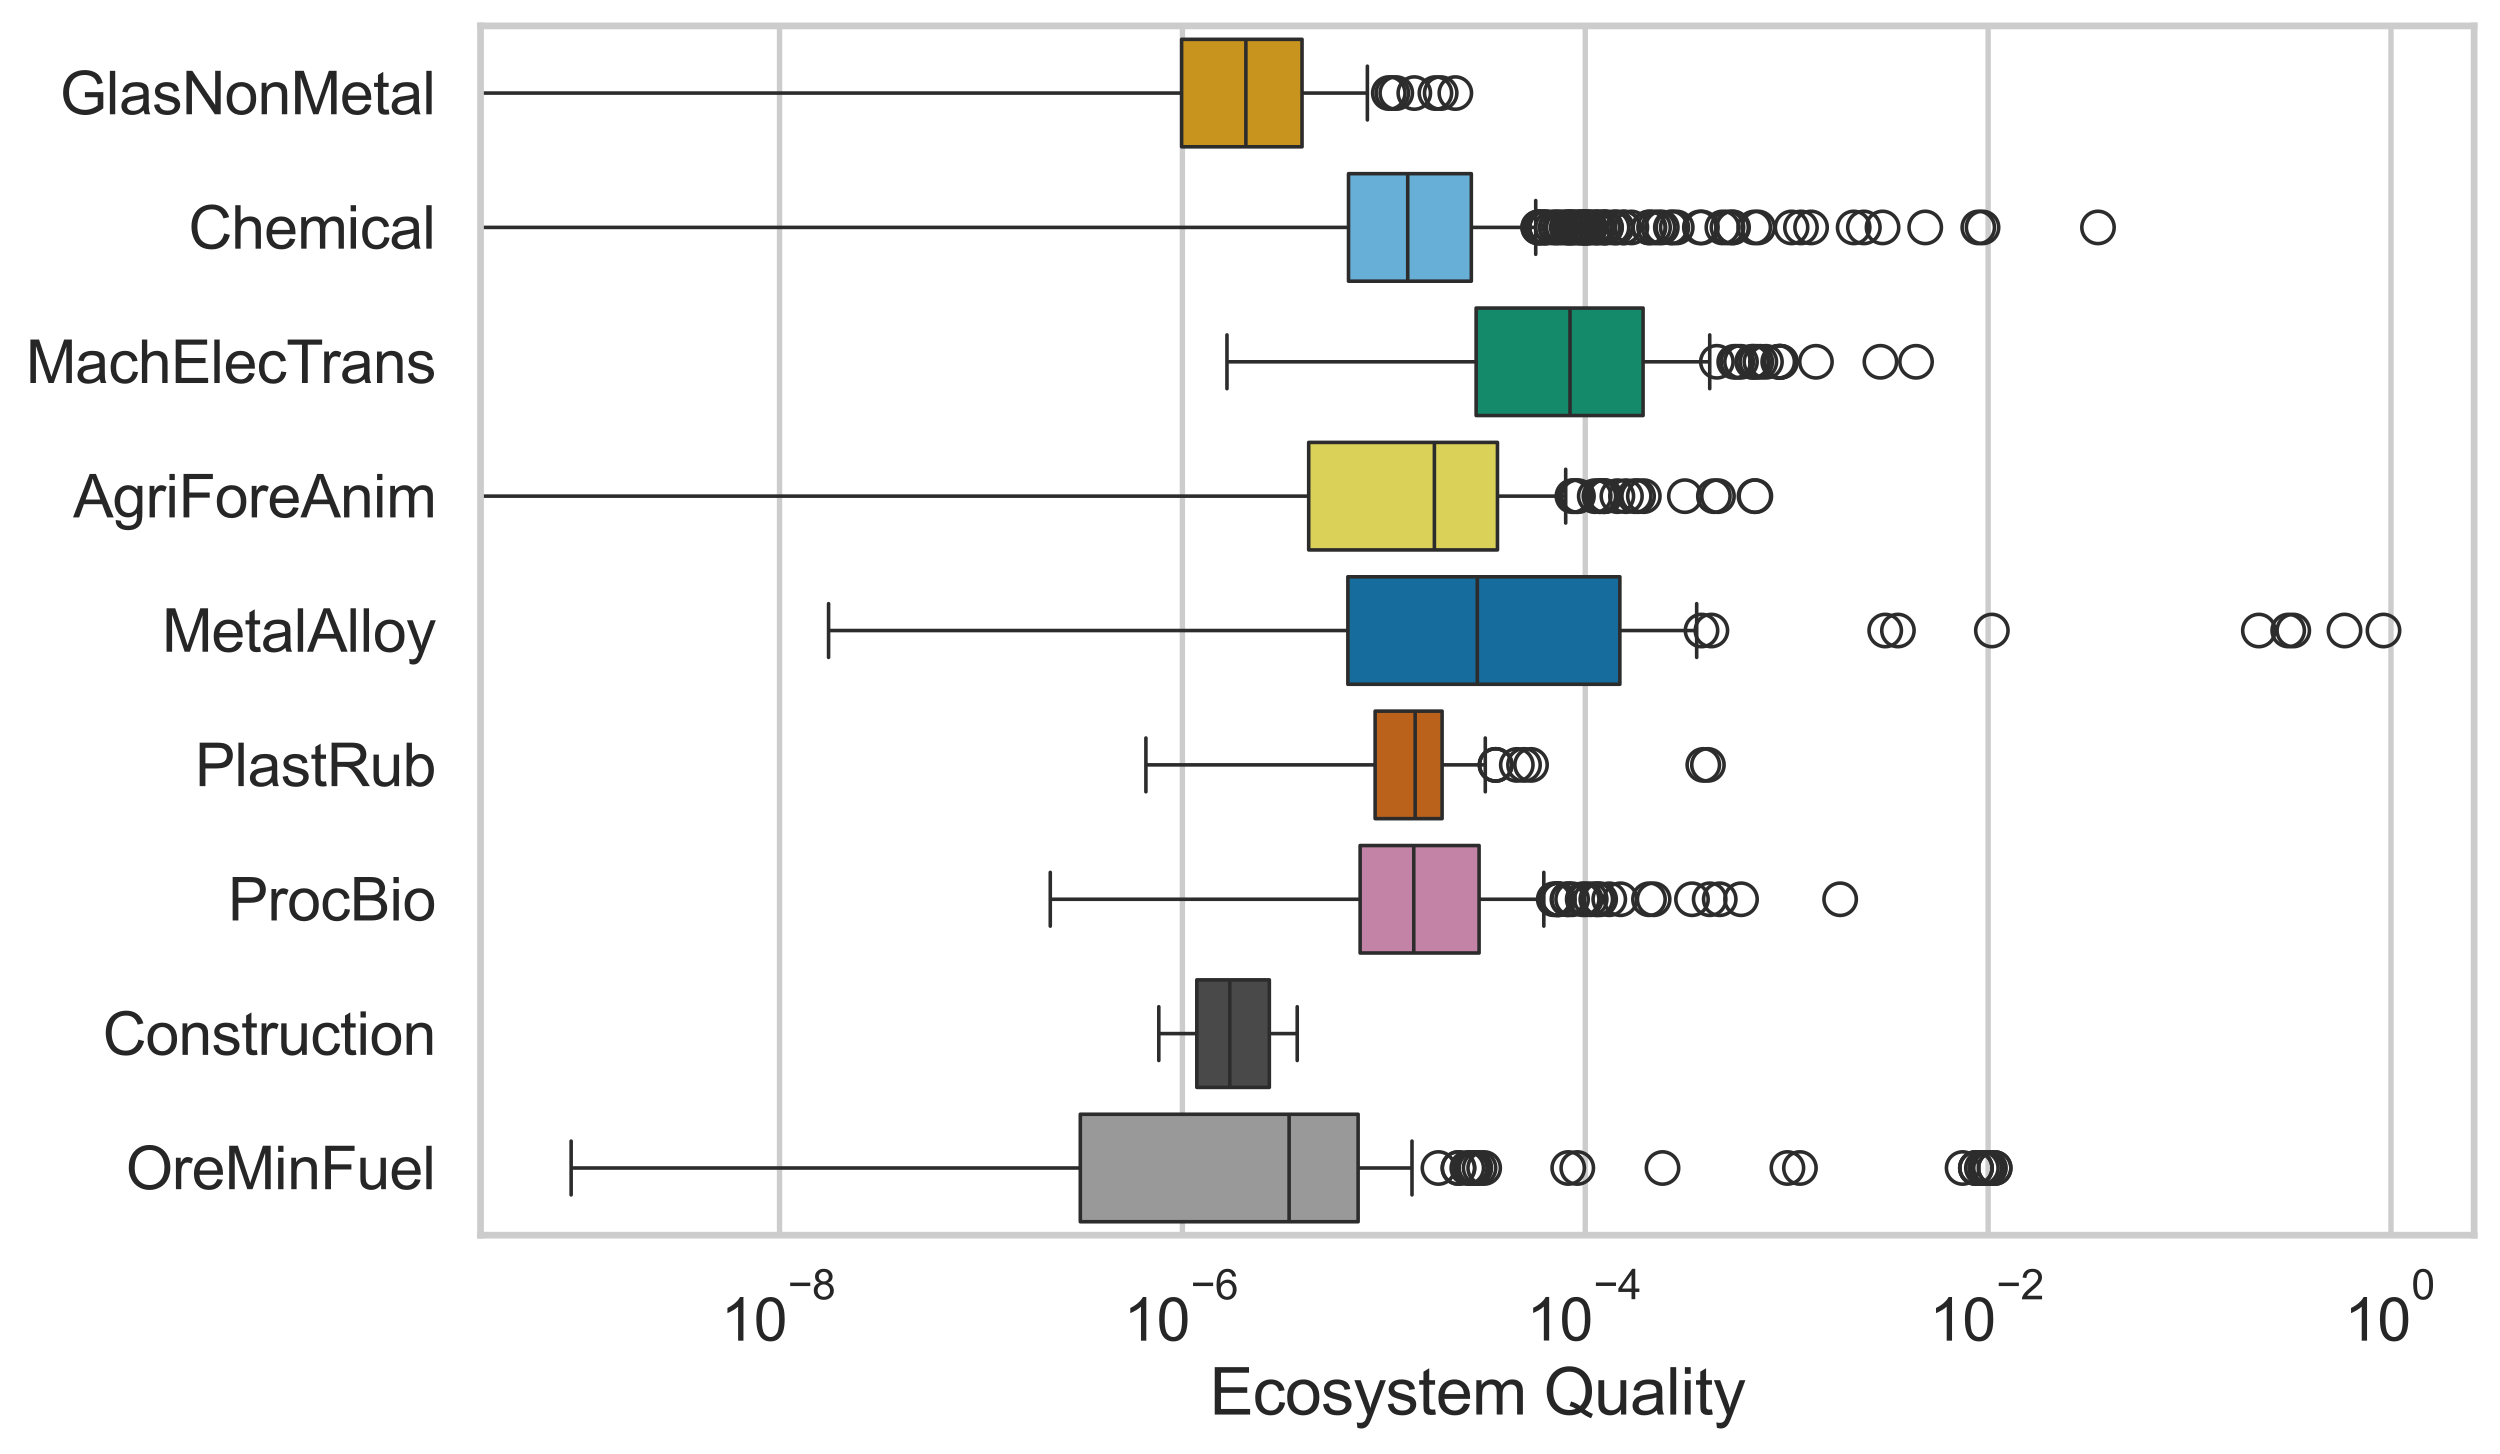 <?xml version="1.0" encoding="utf-8" standalone="no"?>
<!DOCTYPE svg PUBLIC "-//W3C//DTD SVG 1.1//EN"
  "http://www.w3.org/Graphics/SVG/1.1/DTD/svg11.dtd">
<svg xmlns:xlink="http://www.w3.org/1999/xlink" width="695.577pt" height="404.563pt" viewBox="0 0 695.577 404.563" xmlns="http://www.w3.org/2000/svg" version="1.1">
 <defs>
  <style type="text/css">*{stroke-linejoin: round; stroke-linecap: butt}</style>
 </defs>
 <g id="figure_1">
  <g id="patch_1">
   <path d="M 0 404.563 
L 695.577 404.563 
L 695.577 0 
L 0 0 
z
" style="fill: #ffffff"/>
  </g>
  <g id="axes_1">
   <g id="patch_2">
    <path d="M 133.697 343.665 
L 688.377 343.665 
L 688.377 7.2 
L 133.697 7.2 
z
" style="fill: #ffffff"/>
   </g>
   <g id="matplotlib.axis_1">
    <g id="xtick_1">
     <g id="line2d_1">
      <path d="M 216.891 343.665 
L 216.891 7.2 
" clip-path="url(#pccdeed0ab4)" style="fill: none; stroke: #cccccc; stroke-width: 1.5; stroke-linecap: round"/>
     </g>
     <g id="text_1">
      <!-- $\mathdefault{10^{-8}}$ -->
      <g style="fill: #262626" transform="translate(200.556 373.18) scale(0.165 -0.165)">
       <defs>
        <path id="ArialMT-31" d="M 2384 0 
L 1822 0 
L 1822 3584 
Q 1619 3391 1289 3197 
Q 959 3003 697 2906 
L 697 3450 
Q 1169 3672 1522 3987 
Q 1875 4303 2022 4600 
L 2384 4600 
L 2384 0 
z
" transform="scale(0.016)"/>
        <path id="ArialMT-30" d="M 266 2259 
Q 266 3072 433 3567 
Q 600 4063 929 4331 
Q 1259 4600 1759 4600 
Q 2128 4600 2406 4451 
Q 2684 4303 2865 4023 
Q 3047 3744 3150 3342 
Q 3253 2941 3253 2259 
Q 3253 1453 3087 958 
Q 2922 463 2592 192 
Q 2263 -78 1759 -78 
Q 1097 -78 719 397 
Q 266 969 266 2259 
z
M 844 2259 
Q 844 1131 1108 757 
Q 1372 384 1759 384 
Q 2147 384 2411 759 
Q 2675 1134 2675 2259 
Q 2675 3391 2411 3762 
Q 2147 4134 1753 4134 
Q 1366 4134 1134 3806 
Q 844 3388 844 2259 
z
" transform="scale(0.016)"/>
        <path id="ArialMT-2212" d="M 3381 1997 
L 356 1997 
L 356 2522 
L 3381 2522 
L 3381 1997 
z
" transform="scale(0.016)"/>
        <path id="ArialMT-38" d="M 1131 2484 
Q 781 2613 612 2850 
Q 444 3088 444 3419 
Q 444 3919 803 4259 
Q 1163 4600 1759 4600 
Q 2359 4600 2725 4251 
Q 3091 3903 3091 3403 
Q 3091 3084 2923 2848 
Q 2756 2613 2416 2484 
Q 2838 2347 3058 2040 
Q 3278 1734 3278 1309 
Q 3278 722 2862 322 
Q 2447 -78 1769 -78 
Q 1091 -78 675 323 
Q 259 725 259 1325 
Q 259 1772 486 2073 
Q 713 2375 1131 2484 
z
M 1019 3438 
Q 1019 3113 1228 2906 
Q 1438 2700 1772 2700 
Q 2097 2700 2305 2904 
Q 2513 3109 2513 3406 
Q 2513 3716 2298 3927 
Q 2084 4138 1766 4138 
Q 1444 4138 1231 3931 
Q 1019 3725 1019 3438 
z
M 838 1322 
Q 838 1081 952 856 
Q 1066 631 1291 507 
Q 1516 384 1775 384 
Q 2178 384 2440 643 
Q 2703 903 2703 1303 
Q 2703 1709 2433 1975 
Q 2163 2241 1756 2241 
Q 1359 2241 1098 1978 
Q 838 1716 838 1322 
z
" transform="scale(0.016)"/>
       </defs>
       <use xlink:href="#ArialMT-31" transform="translate(0 0.994)"/>
       <use xlink:href="#ArialMT-30" transform="translate(55.615 0.994)"/>
       <use xlink:href="#ArialMT-2212" transform="translate(112.973 70.688) scale(0.7)"/>
       <use xlink:href="#ArialMT-38" transform="translate(153.852 70.688) scale(0.7)"/>
      </g>
     </g>
    </g>
    <g id="xtick_2">
     <g id="line2d_2">
      <path d="M 328.979 343.665 
L 328.979 7.2 
" clip-path="url(#pccdeed0ab4)" style="fill: none; stroke: #cccccc; stroke-width: 1.5; stroke-linecap: round"/>
     </g>
     <g id="text_2">
      <!-- $\mathdefault{10^{-6}}$ -->
      <g style="fill: #262626" transform="translate(312.644 373.18) scale(0.165 -0.165)">
       <defs>
        <path id="ArialMT-36" d="M 3184 3459 
L 2625 3416 
Q 2550 3747 2413 3897 
Q 2184 4138 1850 4138 
Q 1581 4138 1378 3988 
Q 1113 3794 959 3422 
Q 806 3050 800 2363 
Q 1003 2672 1297 2822 
Q 1591 2972 1913 2972 
Q 2475 2972 2870 2558 
Q 3266 2144 3266 1488 
Q 3266 1056 3080 686 
Q 2894 316 2569 119 
Q 2244 -78 1831 -78 
Q 1128 -78 684 439 
Q 241 956 241 2144 
Q 241 3472 731 4075 
Q 1159 4600 1884 4600 
Q 2425 4600 2770 4297 
Q 3116 3994 3184 3459 
z
M 888 1484 
Q 888 1194 1011 928 
Q 1134 663 1356 523 
Q 1578 384 1822 384 
Q 2178 384 2434 671 
Q 2691 959 2691 1453 
Q 2691 1928 2437 2201 
Q 2184 2475 1800 2475 
Q 1419 2475 1153 2201 
Q 888 1928 888 1484 
z
" transform="scale(0.016)"/>
       </defs>
       <use xlink:href="#ArialMT-31" transform="translate(0 0.994)"/>
       <use xlink:href="#ArialMT-30" transform="translate(55.615 0.994)"/>
       <use xlink:href="#ArialMT-2212" transform="translate(112.973 70.688) scale(0.7)"/>
       <use xlink:href="#ArialMT-36" transform="translate(153.852 70.688) scale(0.7)"/>
      </g>
     </g>
    </g>
    <g id="xtick_3">
     <g id="line2d_3">
      <path d="M 441.067 343.665 
L 441.067 7.2 
" clip-path="url(#pccdeed0ab4)" style="fill: none; stroke: #cccccc; stroke-width: 1.5; stroke-linecap: round"/>
     </g>
     <g id="text_3">
      <!-- $\mathdefault{10^{-4}}$ -->
      <g style="fill: #262626" transform="translate(424.732 373.015) scale(0.165 -0.165)">
       <defs>
        <path id="ArialMT-34" d="M 2069 0 
L 2069 1097 
L 81 1097 
L 81 1613 
L 2172 4581 
L 2631 4581 
L 2631 1613 
L 3250 1613 
L 3250 1097 
L 2631 1097 
L 2631 0 
L 2069 0 
z
M 2069 1613 
L 2069 3678 
L 634 1613 
L 2069 1613 
z
" transform="scale(0.016)"/>
       </defs>
       <use xlink:href="#ArialMT-31" transform="translate(0 0.202)"/>
       <use xlink:href="#ArialMT-30" transform="translate(55.615 0.202)"/>
       <use xlink:href="#ArialMT-2212" transform="translate(112.973 69.895) scale(0.7)"/>
       <use xlink:href="#ArialMT-34" transform="translate(153.852 69.895) scale(0.7)"/>
      </g>
     </g>
    </g>
    <g id="xtick_4">
     <g id="line2d_4">
      <path d="M 553.156 343.665 
L 553.156 7.2 
" clip-path="url(#pccdeed0ab4)" style="fill: none; stroke: #cccccc; stroke-width: 1.5; stroke-linecap: round"/>
     </g>
     <g id="text_4">
      <!-- $\mathdefault{10^{-2}}$ -->
      <g style="fill: #262626" transform="translate(536.821 373.18) scale(0.165 -0.165)">
       <defs>
        <path id="ArialMT-32" d="M 3222 541 
L 3222 0 
L 194 0 
Q 188 203 259 391 
Q 375 700 629 1000 
Q 884 1300 1366 1694 
Q 2113 2306 2375 2664 
Q 2638 3022 2638 3341 
Q 2638 3675 2398 3904 
Q 2159 4134 1775 4134 
Q 1369 4134 1125 3890 
Q 881 3647 878 3216 
L 300 3275 
Q 359 3922 746 4261 
Q 1134 4600 1788 4600 
Q 2447 4600 2831 4234 
Q 3216 3869 3216 3328 
Q 3216 3053 3103 2787 
Q 2991 2522 2730 2228 
Q 2469 1934 1863 1422 
Q 1356 997 1212 845 
Q 1069 694 975 541 
L 3222 541 
z
" transform="scale(0.016)"/>
       </defs>
       <use xlink:href="#ArialMT-31" transform="translate(0 0.994)"/>
       <use xlink:href="#ArialMT-30" transform="translate(55.615 0.994)"/>
       <use xlink:href="#ArialMT-2212" transform="translate(112.973 70.688) scale(0.7)"/>
       <use xlink:href="#ArialMT-32" transform="translate(153.852 70.688) scale(0.7)"/>
      </g>
     </g>
    </g>
    <g id="xtick_5">
     <g id="line2d_5">
      <path d="M 665.244 343.665 
L 665.244 7.2 
" clip-path="url(#pccdeed0ab4)" style="fill: none; stroke: #cccccc; stroke-width: 1.5; stroke-linecap: round"/>
     </g>
     <g id="text_5">
      <!-- $\mathdefault{10^{0}}$ -->
      <g style="fill: #262626" transform="translate(652.292 373.18) scale(0.165 -0.165)">
       <use xlink:href="#ArialMT-31" transform="translate(0 0.994)"/>
       <use xlink:href="#ArialMT-30" transform="translate(55.615 0.994)"/>
       <use xlink:href="#ArialMT-30" transform="translate(112.973 70.688) scale(0.7)"/>
      </g>
     </g>
    </g>
    <g id="text_6">
     <!-- Ecosystem Quality -->
     <g style="fill: #262626" transform="translate(336.517 393.574) scale(0.18 -0.18)">
      <defs>
       <path id="ArialMT-45" d="M 506 0 
L 506 4581 
L 3819 4581 
L 3819 4041 
L 1113 4041 
L 1113 2638 
L 3647 2638 
L 3647 2100 
L 1113 2100 
L 1113 541 
L 3925 541 
L 3925 0 
L 506 0 
z
" transform="scale(0.016)"/>
       <path id="ArialMT-63" d="M 2588 1216 
L 3141 1144 
Q 3050 572 2676 248 
Q 2303 -75 1759 -75 
Q 1078 -75 664 370 
Q 250 816 250 1647 
Q 250 2184 428 2587 
Q 606 2991 970 3192 
Q 1334 3394 1763 3394 
Q 2303 3394 2647 3120 
Q 2991 2847 3088 2344 
L 2541 2259 
Q 2463 2594 2264 2762 
Q 2066 2931 1784 2931 
Q 1359 2931 1093 2626 
Q 828 2322 828 1663 
Q 828 994 1084 691 
Q 1341 388 1753 388 
Q 2084 388 2306 591 
Q 2528 794 2588 1216 
z
" transform="scale(0.016)"/>
       <path id="ArialMT-6f" d="M 213 1659 
Q 213 2581 725 3025 
Q 1153 3394 1769 3394 
Q 2453 3394 2887 2945 
Q 3322 2497 3322 1706 
Q 3322 1066 3130 698 
Q 2938 331 2570 128 
Q 2203 -75 1769 -75 
Q 1072 -75 642 372 
Q 213 819 213 1659 
z
M 791 1659 
Q 791 1022 1069 705 
Q 1347 388 1769 388 
Q 2188 388 2466 706 
Q 2744 1025 2744 1678 
Q 2744 2294 2464 2611 
Q 2184 2928 1769 2928 
Q 1347 2928 1069 2612 
Q 791 2297 791 1659 
z
" transform="scale(0.016)"/>
       <path id="ArialMT-73" d="M 197 991 
L 753 1078 
Q 800 744 1014 566 
Q 1228 388 1613 388 
Q 2000 388 2187 545 
Q 2375 703 2375 916 
Q 2375 1106 2209 1216 
Q 2094 1291 1634 1406 
Q 1016 1563 777 1677 
Q 538 1791 414 1992 
Q 291 2194 291 2438 
Q 291 2659 392 2848 
Q 494 3038 669 3163 
Q 800 3259 1026 3326 
Q 1253 3394 1513 3394 
Q 1903 3394 2198 3281 
Q 2494 3169 2634 2976 
Q 2775 2784 2828 2463 
L 2278 2388 
Q 2241 2644 2061 2787 
Q 1881 2931 1553 2931 
Q 1166 2931 1000 2803 
Q 834 2675 834 2503 
Q 834 2394 903 2306 
Q 972 2216 1119 2156 
Q 1203 2125 1616 2013 
Q 2213 1853 2448 1751 
Q 2684 1650 2818 1456 
Q 2953 1263 2953 975 
Q 2953 694 2789 445 
Q 2625 197 2315 61 
Q 2006 -75 1616 -75 
Q 969 -75 630 194 
Q 291 463 197 991 
z
" transform="scale(0.016)"/>
       <path id="ArialMT-79" d="M 397 -1278 
L 334 -750 
Q 519 -800 656 -800 
Q 844 -800 956 -737 
Q 1069 -675 1141 -563 
Q 1194 -478 1313 -144 
Q 1328 -97 1363 -6 
L 103 3319 
L 709 3319 
L 1400 1397 
Q 1534 1031 1641 628 
Q 1738 1016 1872 1384 
L 2581 3319 
L 3144 3319 
L 1881 -56 
Q 1678 -603 1566 -809 
Q 1416 -1088 1222 -1217 
Q 1028 -1347 759 -1347 
Q 597 -1347 397 -1278 
z
" transform="scale(0.016)"/>
       <path id="ArialMT-74" d="M 1650 503 
L 1731 6 
Q 1494 -44 1306 -44 
Q 1000 -44 831 53 
Q 663 150 594 308 
Q 525 466 525 972 
L 525 2881 
L 113 2881 
L 113 3319 
L 525 3319 
L 525 4141 
L 1084 4478 
L 1084 3319 
L 1650 3319 
L 1650 2881 
L 1084 2881 
L 1084 941 
Q 1084 700 1114 631 
Q 1144 563 1211 522 
Q 1278 481 1403 481 
Q 1497 481 1650 503 
z
" transform="scale(0.016)"/>
       <path id="ArialMT-65" d="M 2694 1069 
L 3275 997 
Q 3138 488 2766 206 
Q 2394 -75 1816 -75 
Q 1088 -75 661 373 
Q 234 822 234 1631 
Q 234 2469 665 2931 
Q 1097 3394 1784 3394 
Q 2450 3394 2872 2941 
Q 3294 2488 3294 1666 
Q 3294 1616 3291 1516 
L 816 1516 
Q 847 969 1125 678 
Q 1403 388 1819 388 
Q 2128 388 2347 550 
Q 2566 713 2694 1069 
z
M 847 1978 
L 2700 1978 
Q 2663 2397 2488 2606 
Q 2219 2931 1791 2931 
Q 1403 2931 1139 2672 
Q 875 2413 847 1978 
z
" transform="scale(0.016)"/>
       <path id="ArialMT-6d" d="M 422 0 
L 422 3319 
L 925 3319 
L 925 2853 
Q 1081 3097 1340 3245 
Q 1600 3394 1931 3394 
Q 2300 3394 2536 3241 
Q 2772 3088 2869 2813 
Q 3263 3394 3894 3394 
Q 4388 3394 4653 3120 
Q 4919 2847 4919 2278 
L 4919 0 
L 4359 0 
L 4359 2091 
Q 4359 2428 4304 2576 
Q 4250 2725 4106 2815 
Q 3963 2906 3769 2906 
Q 3419 2906 3187 2673 
Q 2956 2441 2956 1928 
L 2956 0 
L 2394 0 
L 2394 2156 
Q 2394 2531 2256 2718 
Q 2119 2906 1806 2906 
Q 1569 2906 1367 2781 
Q 1166 2656 1075 2415 
Q 984 2175 984 1722 
L 984 0 
L 422 0 
z
" transform="scale(0.016)"/>
       <path id="ArialMT-20" transform="scale(0.016)"/>
       <path id="ArialMT-51" d="M 3966 491 
Q 4388 200 4744 66 
L 4566 -356 
Q 4072 -178 3581 206 
Q 3072 -78 2456 -78 
Q 1834 -78 1328 222 
Q 822 522 548 1065 
Q 275 1609 275 2291 
Q 275 2969 550 3525 
Q 825 4081 1333 4372 
Q 1841 4663 2469 4663 
Q 3103 4663 3612 4361 
Q 4122 4059 4389 3517 
Q 4656 2975 4656 2294 
Q 4656 1728 4484 1276 
Q 4313 825 3966 491 
z
M 2631 1266 
Q 3156 1119 3497 828 
Q 4031 1316 4031 2294 
Q 4031 2850 3842 3265 
Q 3653 3681 3289 3911 
Q 2925 4141 2472 4141 
Q 1794 4141 1347 3677 
Q 900 3213 900 2291 
Q 900 1397 1342 919 
Q 1784 441 2472 441 
Q 2797 441 3084 563 
Q 2800 747 2484 825 
L 2631 1266 
z
" transform="scale(0.016)"/>
       <path id="ArialMT-75" d="M 2597 0 
L 2597 488 
Q 2209 -75 1544 -75 
Q 1250 -75 995 37 
Q 741 150 617 320 
Q 494 491 444 738 
Q 409 903 409 1263 
L 409 3319 
L 972 3319 
L 972 1478 
Q 972 1038 1006 884 
Q 1059 663 1231 536 
Q 1403 409 1656 409 
Q 1909 409 2131 539 
Q 2353 669 2445 892 
Q 2538 1116 2538 1541 
L 2538 3319 
L 3100 3319 
L 3100 0 
L 2597 0 
z
" transform="scale(0.016)"/>
       <path id="ArialMT-61" d="M 2588 409 
Q 2275 144 1986 34 
Q 1697 -75 1366 -75 
Q 819 -75 525 192 
Q 231 459 231 875 
Q 231 1119 342 1320 
Q 453 1522 633 1644 
Q 813 1766 1038 1828 
Q 1203 1872 1538 1913 
Q 2219 1994 2541 2106 
Q 2544 2222 2544 2253 
Q 2544 2597 2384 2738 
Q 2169 2928 1744 2928 
Q 1347 2928 1158 2789 
Q 969 2650 878 2297 
L 328 2372 
Q 403 2725 575 2942 
Q 747 3159 1072 3276 
Q 1397 3394 1825 3394 
Q 2250 3394 2515 3294 
Q 2781 3194 2906 3042 
Q 3031 2891 3081 2659 
Q 3109 2516 3109 2141 
L 3109 1391 
Q 3109 606 3145 398 
Q 3181 191 3288 0 
L 2700 0 
Q 2613 175 2588 409 
z
M 2541 1666 
Q 2234 1541 1622 1453 
Q 1275 1403 1131 1340 
Q 988 1278 909 1158 
Q 831 1038 831 891 
Q 831 666 1001 516 
Q 1172 366 1500 366 
Q 1825 366 2078 508 
Q 2331 650 2450 897 
Q 2541 1088 2541 1459 
L 2541 1666 
z
" transform="scale(0.016)"/>
       <path id="ArialMT-6c" d="M 409 0 
L 409 4581 
L 972 4581 
L 972 0 
L 409 0 
z
" transform="scale(0.016)"/>
       <path id="ArialMT-69" d="M 425 3934 
L 425 4581 
L 988 4581 
L 988 3934 
L 425 3934 
z
M 425 0 
L 425 3319 
L 988 3319 
L 988 0 
L 425 0 
z
" transform="scale(0.016)"/>
      </defs>
      <use xlink:href="#ArialMT-45"/>
      <use xlink:href="#ArialMT-63" transform="translate(66.699 0)"/>
      <use xlink:href="#ArialMT-6f" transform="translate(116.699 0)"/>
      <use xlink:href="#ArialMT-73" transform="translate(172.314 0)"/>
      <use xlink:href="#ArialMT-79" transform="translate(222.314 0)"/>
      <use xlink:href="#ArialMT-73" transform="translate(272.314 0)"/>
      <use xlink:href="#ArialMT-74" transform="translate(322.314 0)"/>
      <use xlink:href="#ArialMT-65" transform="translate(350.098 0)"/>
      <use xlink:href="#ArialMT-6d" transform="translate(405.713 0)"/>
      <use xlink:href="#ArialMT-20" transform="translate(489.014 0)"/>
      <use xlink:href="#ArialMT-51" transform="translate(516.797 0)"/>
      <use xlink:href="#ArialMT-75" transform="translate(594.58 0)"/>
      <use xlink:href="#ArialMT-61" transform="translate(650.195 0)"/>
      <use xlink:href="#ArialMT-6c" transform="translate(705.811 0)"/>
      <use xlink:href="#ArialMT-69" transform="translate(728.027 0)"/>
      <use xlink:href="#ArialMT-74" transform="translate(750.244 0)"/>
      <use xlink:href="#ArialMT-79" transform="translate(778.027 0)"/>
     </g>
    </g>
   </g>
   <g id="matplotlib.axis_2">
    <g id="ytick_1">
     <g id="text_7">
      <!-- GlasNonMetal -->
      <g style="fill: #262626" transform="translate(16.659 31.798) scale(0.165 -0.165)">
       <defs>
        <path id="ArialMT-47" d="M 2638 1797 
L 2638 2334 
L 4578 2338 
L 4578 638 
Q 4131 281 3656 101 
Q 3181 -78 2681 -78 
Q 2006 -78 1454 211 
Q 903 500 622 1047 
Q 341 1594 341 2269 
Q 341 2938 620 3517 
Q 900 4097 1425 4378 
Q 1950 4659 2634 4659 
Q 3131 4659 3532 4498 
Q 3934 4338 4162 4050 
Q 4391 3763 4509 3300 
L 3963 3150 
Q 3859 3500 3706 3700 
Q 3553 3900 3268 4020 
Q 2984 4141 2638 4141 
Q 2222 4141 1919 4014 
Q 1616 3888 1430 3681 
Q 1244 3475 1141 3228 
Q 966 2803 966 2306 
Q 966 1694 1177 1281 
Q 1388 869 1791 669 
Q 2194 469 2647 469 
Q 3041 469 3416 620 
Q 3791 772 3984 944 
L 3984 1797 
L 2638 1797 
z
" transform="scale(0.016)"/>
        <path id="ArialMT-4e" d="M 488 0 
L 488 4581 
L 1109 4581 
L 3516 984 
L 3516 4581 
L 4097 4581 
L 4097 0 
L 3475 0 
L 1069 3600 
L 1069 0 
L 488 0 
z
" transform="scale(0.016)"/>
        <path id="ArialMT-6e" d="M 422 0 
L 422 3319 
L 928 3319 
L 928 2847 
Q 1294 3394 1984 3394 
Q 2284 3394 2536 3286 
Q 2788 3178 2913 3003 
Q 3038 2828 3088 2588 
Q 3119 2431 3119 2041 
L 3119 0 
L 2556 0 
L 2556 2019 
Q 2556 2363 2490 2533 
Q 2425 2703 2258 2804 
Q 2091 2906 1866 2906 
Q 1506 2906 1245 2678 
Q 984 2450 984 1813 
L 984 0 
L 422 0 
z
" transform="scale(0.016)"/>
        <path id="ArialMT-4d" d="M 475 0 
L 475 4581 
L 1388 4581 
L 2472 1338 
Q 2622 884 2691 659 
Q 2769 909 2934 1394 
L 4031 4581 
L 4847 4581 
L 4847 0 
L 4263 0 
L 4263 3834 
L 2931 0 
L 2384 0 
L 1059 3900 
L 1059 0 
L 475 0 
z
" transform="scale(0.016)"/>
       </defs>
       <use xlink:href="#ArialMT-47"/>
       <use xlink:href="#ArialMT-6c" transform="translate(77.783 0)"/>
       <use xlink:href="#ArialMT-61" transform="translate(100 0)"/>
       <use xlink:href="#ArialMT-73" transform="translate(155.615 0)"/>
       <use xlink:href="#ArialMT-4e" transform="translate(205.615 0)"/>
       <use xlink:href="#ArialMT-6f" transform="translate(277.832 0)"/>
       <use xlink:href="#ArialMT-6e" transform="translate(333.447 0)"/>
       <use xlink:href="#ArialMT-4d" transform="translate(389.062 0)"/>
       <use xlink:href="#ArialMT-65" transform="translate(472.363 0)"/>
       <use xlink:href="#ArialMT-74" transform="translate(527.979 0)"/>
       <use xlink:href="#ArialMT-61" transform="translate(555.762 0)"/>
       <use xlink:href="#ArialMT-6c" transform="translate(611.377 0)"/>
      </g>
     </g>
    </g>
    <g id="ytick_2">
     <g id="text_8">
      <!-- Chemical -->
      <g style="fill: #262626" transform="translate(52.428 69.183) scale(0.165 -0.165)">
       <defs>
        <path id="ArialMT-43" d="M 3763 1606 
L 4369 1453 
Q 4178 706 3683 314 
Q 3188 -78 2472 -78 
Q 1731 -78 1267 223 
Q 803 525 561 1097 
Q 319 1669 319 2325 
Q 319 3041 592 3573 
Q 866 4106 1370 4382 
Q 1875 4659 2481 4659 
Q 3169 4659 3637 4309 
Q 4106 3959 4291 3325 
L 3694 3184 
Q 3534 3684 3231 3912 
Q 2928 4141 2469 4141 
Q 1941 4141 1586 3887 
Q 1231 3634 1087 3207 
Q 944 2781 944 2328 
Q 944 1744 1114 1308 
Q 1284 872 1643 656 
Q 2003 441 2422 441 
Q 2931 441 3284 734 
Q 3638 1028 3763 1606 
z
" transform="scale(0.016)"/>
        <path id="ArialMT-68" d="M 422 0 
L 422 4581 
L 984 4581 
L 984 2938 
Q 1378 3394 1978 3394 
Q 2347 3394 2619 3248 
Q 2891 3103 3008 2847 
Q 3125 2591 3125 2103 
L 3125 0 
L 2563 0 
L 2563 2103 
Q 2563 2525 2380 2717 
Q 2197 2909 1863 2909 
Q 1613 2909 1392 2779 
Q 1172 2650 1078 2428 
Q 984 2206 984 1816 
L 984 0 
L 422 0 
z
" transform="scale(0.016)"/>
       </defs>
       <use xlink:href="#ArialMT-43"/>
       <use xlink:href="#ArialMT-68" transform="translate(72.217 0)"/>
       <use xlink:href="#ArialMT-65" transform="translate(127.832 0)"/>
       <use xlink:href="#ArialMT-6d" transform="translate(183.447 0)"/>
       <use xlink:href="#ArialMT-69" transform="translate(266.748 0)"/>
       <use xlink:href="#ArialMT-63" transform="translate(288.965 0)"/>
       <use xlink:href="#ArialMT-61" transform="translate(338.965 0)"/>
       <use xlink:href="#ArialMT-6c" transform="translate(394.58 0)"/>
      </g>
     </g>
    </g>
    <g id="ytick_3">
     <g id="text_9">
      <!-- MachElecTrans -->
      <g style="fill: #262626" transform="translate(7.2 106.568) scale(0.165 -0.165)">
       <defs>
        <path id="ArialMT-54" d="M 1659 0 
L 1659 4041 
L 150 4041 
L 150 4581 
L 3781 4581 
L 3781 4041 
L 2266 4041 
L 2266 0 
L 1659 0 
z
" transform="scale(0.016)"/>
        <path id="ArialMT-72" d="M 416 0 
L 416 3319 
L 922 3319 
L 922 2816 
Q 1116 3169 1280 3281 
Q 1444 3394 1641 3394 
Q 1925 3394 2219 3213 
L 2025 2691 
Q 1819 2813 1613 2813 
Q 1428 2813 1281 2702 
Q 1134 2591 1072 2394 
Q 978 2094 978 1738 
L 978 0 
L 416 0 
z
" transform="scale(0.016)"/>
       </defs>
       <use xlink:href="#ArialMT-4d"/>
       <use xlink:href="#ArialMT-61" transform="translate(83.301 0)"/>
       <use xlink:href="#ArialMT-63" transform="translate(138.916 0)"/>
       <use xlink:href="#ArialMT-68" transform="translate(188.916 0)"/>
       <use xlink:href="#ArialMT-45" transform="translate(244.531 0)"/>
       <use xlink:href="#ArialMT-6c" transform="translate(311.23 0)"/>
       <use xlink:href="#ArialMT-65" transform="translate(333.447 0)"/>
       <use xlink:href="#ArialMT-63" transform="translate(389.062 0)"/>
       <use xlink:href="#ArialMT-54" transform="translate(439.062 0)"/>
       <use xlink:href="#ArialMT-72" transform="translate(496.396 0)"/>
       <use xlink:href="#ArialMT-61" transform="translate(529.697 0)"/>
       <use xlink:href="#ArialMT-6e" transform="translate(585.312 0)"/>
       <use xlink:href="#ArialMT-73" transform="translate(640.928 0)"/>
      </g>
     </g>
    </g>
    <g id="ytick_4">
     <g id="text_10">
      <!-- AgriForeAnim -->
      <g style="fill: #262626" transform="translate(20.341 143.953) scale(0.165 -0.165)">
       <defs>
        <path id="ArialMT-41" d="M -9 0 
L 1750 4581 
L 2403 4581 
L 4278 0 
L 3588 0 
L 3053 1388 
L 1138 1388 
L 634 0 
L -9 0 
z
M 1313 1881 
L 2866 1881 
L 2388 3150 
Q 2169 3728 2063 4100 
Q 1975 3659 1816 3225 
L 1313 1881 
z
" transform="scale(0.016)"/>
        <path id="ArialMT-67" d="M 319 -275 
L 866 -356 
Q 900 -609 1056 -725 
Q 1266 -881 1628 -881 
Q 2019 -881 2231 -725 
Q 2444 -569 2519 -288 
Q 2563 -116 2559 434 
Q 2191 0 1641 0 
Q 956 0 581 494 
Q 206 988 206 1678 
Q 206 2153 378 2554 
Q 550 2956 876 3175 
Q 1203 3394 1644 3394 
Q 2231 3394 2613 2919 
L 2613 3319 
L 3131 3319 
L 3131 450 
Q 3131 -325 2973 -648 
Q 2816 -972 2473 -1159 
Q 2131 -1347 1631 -1347 
Q 1038 -1347 672 -1080 
Q 306 -813 319 -275 
z
M 784 1719 
Q 784 1066 1043 766 
Q 1303 466 1694 466 
Q 2081 466 2343 764 
Q 2606 1063 2606 1700 
Q 2606 2309 2336 2618 
Q 2066 2928 1684 2928 
Q 1309 2928 1046 2623 
Q 784 2319 784 1719 
z
" transform="scale(0.016)"/>
        <path id="ArialMT-46" d="M 525 0 
L 525 4581 
L 3616 4581 
L 3616 4041 
L 1131 4041 
L 1131 2622 
L 3281 2622 
L 3281 2081 
L 1131 2081 
L 1131 0 
L 525 0 
z
" transform="scale(0.016)"/>
       </defs>
       <use xlink:href="#ArialMT-41"/>
       <use xlink:href="#ArialMT-67" transform="translate(66.699 0)"/>
       <use xlink:href="#ArialMT-72" transform="translate(122.314 0)"/>
       <use xlink:href="#ArialMT-69" transform="translate(155.615 0)"/>
       <use xlink:href="#ArialMT-46" transform="translate(177.832 0)"/>
       <use xlink:href="#ArialMT-6f" transform="translate(238.916 0)"/>
       <use xlink:href="#ArialMT-72" transform="translate(294.531 0)"/>
       <use xlink:href="#ArialMT-65" transform="translate(327.832 0)"/>
       <use xlink:href="#ArialMT-41" transform="translate(383.447 0)"/>
       <use xlink:href="#ArialMT-6e" transform="translate(450.146 0)"/>
       <use xlink:href="#ArialMT-69" transform="translate(505.762 0)"/>
       <use xlink:href="#ArialMT-6d" transform="translate(527.979 0)"/>
      </g>
     </g>
    </g>
    <g id="ytick_5">
     <g id="text_11">
      <!-- MetalAlloy -->
      <g style="fill: #262626" transform="translate(45.088 181.337) scale(0.165 -0.165)">
       <use xlink:href="#ArialMT-4d"/>
       <use xlink:href="#ArialMT-65" transform="translate(83.301 0)"/>
       <use xlink:href="#ArialMT-74" transform="translate(138.916 0)"/>
       <use xlink:href="#ArialMT-61" transform="translate(166.699 0)"/>
       <use xlink:href="#ArialMT-6c" transform="translate(222.314 0)"/>
       <use xlink:href="#ArialMT-41" transform="translate(244.531 0)"/>
       <use xlink:href="#ArialMT-6c" transform="translate(311.23 0)"/>
       <use xlink:href="#ArialMT-6c" transform="translate(333.447 0)"/>
       <use xlink:href="#ArialMT-6f" transform="translate(355.664 0)"/>
       <use xlink:href="#ArialMT-79" transform="translate(411.279 0)"/>
      </g>
     </g>
    </g>
    <g id="ytick_6">
     <g id="text_12">
      <!-- PlastRub -->
      <g style="fill: #262626" transform="translate(54.248 218.722) scale(0.165 -0.165)">
       <defs>
        <path id="ArialMT-50" d="M 494 0 
L 494 4581 
L 2222 4581 
Q 2678 4581 2919 4538 
Q 3256 4481 3484 4323 
Q 3713 4166 3852 3881 
Q 3991 3597 3991 3256 
Q 3991 2672 3619 2267 
Q 3247 1863 2275 1863 
L 1100 1863 
L 1100 0 
L 494 0 
z
M 1100 2403 
L 2284 2403 
Q 2872 2403 3119 2622 
Q 3366 2841 3366 3238 
Q 3366 3525 3220 3729 
Q 3075 3934 2838 4000 
Q 2684 4041 2272 4041 
L 1100 4041 
L 1100 2403 
z
" transform="scale(0.016)"/>
        <path id="ArialMT-52" d="M 503 0 
L 503 4581 
L 2534 4581 
Q 3147 4581 3465 4457 
Q 3784 4334 3975 4021 
Q 4166 3709 4166 3331 
Q 4166 2844 3850 2509 
Q 3534 2175 2875 2084 
Q 3116 1969 3241 1856 
Q 3506 1613 3744 1247 
L 4541 0 
L 3778 0 
L 3172 953 
Q 2906 1366 2734 1584 
Q 2563 1803 2427 1890 
Q 2291 1978 2150 2013 
Q 2047 2034 1813 2034 
L 1109 2034 
L 1109 0 
L 503 0 
z
M 1109 2559 
L 2413 2559 
Q 2828 2559 3062 2645 
Q 3297 2731 3419 2920 
Q 3541 3109 3541 3331 
Q 3541 3656 3305 3865 
Q 3069 4075 2559 4075 
L 1109 4075 
L 1109 2559 
z
" transform="scale(0.016)"/>
        <path id="ArialMT-62" d="M 941 0 
L 419 0 
L 419 4581 
L 981 4581 
L 981 2947 
Q 1338 3394 1891 3394 
Q 2197 3394 2470 3270 
Q 2744 3147 2920 2923 
Q 3097 2700 3197 2384 
Q 3297 2069 3297 1709 
Q 3297 856 2875 390 
Q 2453 -75 1863 -75 
Q 1275 -75 941 416 
L 941 0 
z
M 934 1684 
Q 934 1088 1097 822 
Q 1363 388 1816 388 
Q 2184 388 2453 708 
Q 2722 1028 2722 1663 
Q 2722 2313 2464 2622 
Q 2206 2931 1841 2931 
Q 1472 2931 1203 2611 
Q 934 2291 934 1684 
z
" transform="scale(0.016)"/>
       </defs>
       <use xlink:href="#ArialMT-50"/>
       <use xlink:href="#ArialMT-6c" transform="translate(66.699 0)"/>
       <use xlink:href="#ArialMT-61" transform="translate(88.916 0)"/>
       <use xlink:href="#ArialMT-73" transform="translate(144.531 0)"/>
       <use xlink:href="#ArialMT-74" transform="translate(194.531 0)"/>
       <use xlink:href="#ArialMT-52" transform="translate(222.314 0)"/>
       <use xlink:href="#ArialMT-75" transform="translate(294.531 0)"/>
       <use xlink:href="#ArialMT-62" transform="translate(350.146 0)"/>
      </g>
     </g>
    </g>
    <g id="ytick_7">
     <g id="text_13">
      <!-- ProcBio -->
      <g style="fill: #262626" transform="translate(63.424 256.107) scale(0.165 -0.165)">
       <defs>
        <path id="ArialMT-42" d="M 469 0 
L 469 4581 
L 2188 4581 
Q 2713 4581 3030 4442 
Q 3347 4303 3526 4014 
Q 3706 3725 3706 3409 
Q 3706 3116 3547 2856 
Q 3388 2597 3066 2438 
Q 3481 2316 3704 2022 
Q 3928 1728 3928 1328 
Q 3928 1006 3792 729 
Q 3656 453 3456 303 
Q 3256 153 2954 76 
Q 2653 0 2216 0 
L 469 0 
z
M 1075 2656 
L 2066 2656 
Q 2469 2656 2644 2709 
Q 2875 2778 2992 2937 
Q 3109 3097 3109 3338 
Q 3109 3566 3000 3739 
Q 2891 3913 2687 3977 
Q 2484 4041 1991 4041 
L 1075 4041 
L 1075 2656 
z
M 1075 541 
L 2216 541 
Q 2509 541 2628 563 
Q 2838 600 2978 687 
Q 3119 775 3209 942 
Q 3300 1109 3300 1328 
Q 3300 1584 3169 1773 
Q 3038 1963 2805 2039 
Q 2572 2116 2134 2116 
L 1075 2116 
L 1075 541 
z
" transform="scale(0.016)"/>
       </defs>
       <use xlink:href="#ArialMT-50"/>
       <use xlink:href="#ArialMT-72" transform="translate(66.699 0)"/>
       <use xlink:href="#ArialMT-6f" transform="translate(100 0)"/>
       <use xlink:href="#ArialMT-63" transform="translate(155.615 0)"/>
       <use xlink:href="#ArialMT-42" transform="translate(205.615 0)"/>
       <use xlink:href="#ArialMT-69" transform="translate(272.314 0)"/>
       <use xlink:href="#ArialMT-6f" transform="translate(294.531 0)"/>
      </g>
     </g>
    </g>
    <g id="ytick_8">
     <g id="text_14">
      <!-- Construction -->
      <g style="fill: #262626" transform="translate(28.575 293.492) scale(0.165 -0.165)">
       <use xlink:href="#ArialMT-43"/>
       <use xlink:href="#ArialMT-6f" transform="translate(72.217 0)"/>
       <use xlink:href="#ArialMT-6e" transform="translate(127.832 0)"/>
       <use xlink:href="#ArialMT-73" transform="translate(183.447 0)"/>
       <use xlink:href="#ArialMT-74" transform="translate(233.447 0)"/>
       <use xlink:href="#ArialMT-72" transform="translate(261.23 0)"/>
       <use xlink:href="#ArialMT-75" transform="translate(294.531 0)"/>
       <use xlink:href="#ArialMT-63" transform="translate(350.146 0)"/>
       <use xlink:href="#ArialMT-74" transform="translate(400.146 0)"/>
       <use xlink:href="#ArialMT-69" transform="translate(427.93 0)"/>
       <use xlink:href="#ArialMT-6f" transform="translate(450.146 0)"/>
       <use xlink:href="#ArialMT-6e" transform="translate(505.762 0)"/>
      </g>
     </g>
    </g>
    <g id="ytick_9">
     <g id="text_15">
      <!-- OreMinFuel -->
      <g style="fill: #262626" transform="translate(35.013 330.877) scale(0.165 -0.165)">
       <defs>
        <path id="ArialMT-4f" d="M 309 2231 
Q 309 3372 921 4017 
Q 1534 4663 2503 4663 
Q 3138 4663 3647 4359 
Q 4156 4056 4423 3514 
Q 4691 2972 4691 2284 
Q 4691 1588 4409 1038 
Q 4128 488 3612 205 
Q 3097 -78 2500 -78 
Q 1853 -78 1343 234 
Q 834 547 571 1087 
Q 309 1628 309 2231 
z
M 934 2222 
Q 934 1394 1379 917 
Q 1825 441 2497 441 
Q 3181 441 3623 922 
Q 4066 1403 4066 2288 
Q 4066 2847 3877 3264 
Q 3688 3681 3323 3911 
Q 2959 4141 2506 4141 
Q 1863 4141 1398 3698 
Q 934 3256 934 2222 
z
" transform="scale(0.016)"/>
       </defs>
       <use xlink:href="#ArialMT-4f"/>
       <use xlink:href="#ArialMT-72" transform="translate(77.783 0)"/>
       <use xlink:href="#ArialMT-65" transform="translate(111.084 0)"/>
       <use xlink:href="#ArialMT-4d" transform="translate(166.699 0)"/>
       <use xlink:href="#ArialMT-69" transform="translate(250 0)"/>
       <use xlink:href="#ArialMT-6e" transform="translate(272.217 0)"/>
       <use xlink:href="#ArialMT-46" transform="translate(327.832 0)"/>
       <use xlink:href="#ArialMT-75" transform="translate(388.916 0)"/>
       <use xlink:href="#ArialMT-65" transform="translate(444.531 0)"/>
       <use xlink:href="#ArialMT-6c" transform="translate(500.146 0)"/>
      </g>
     </g>
    </g>
   </g>
   <g id="patch_3">
    <path d="M 328.765 10.938 
L 328.765 40.846 
L 362.266 40.846 
L 362.266 10.938 
L 328.765 10.938 
z
" clip-path="url(#pccdeed0ab4)" style="fill: #c9941d; stroke: #2c2c2c; stroke-linejoin: miter"/>
   </g>
   <g id="line2d_6">
    <path d="M 328.765 25.892 
L -1 25.892 
" clip-path="url(#pccdeed0ab4)" style="fill: none; stroke: #2c2c2c"/>
   </g>
   <g id="line2d_7">
    <path d="M 362.266 25.892 
L 380.447 25.892 
" clip-path="url(#pccdeed0ab4)" style="fill: none; stroke: #2c2c2c"/>
   </g>
   <g id="line2d_8">
    <path clip-path="url(#pccdeed0ab4)" style="fill: none; stroke: #2c2c2c; stroke-linecap: round"/>
   </g>
   <g id="line2d_9">
    <path d="M 380.447 18.415 
L 380.447 33.369 
" clip-path="url(#pccdeed0ab4)" style="fill: none; stroke: #2c2c2c; stroke-linecap: round"/>
   </g>
   <g id="line2d_10">
    <defs>
     <path id="m1a9a943d6c" d="M 0 4.5 
C 1.193 4.5 2.338 4.026 3.182 3.182 
C 4.026 2.338 4.5 1.193 4.5 0 
C 4.5 -1.193 4.026 -2.338 3.182 -3.182 
C 2.338 -4.026 1.193 -4.5 0 -4.5 
C -1.193 -4.5 -2.338 -4.026 -3.182 -3.182 
C -4.026 -2.338 -4.5 -1.193 -4.5 0 
C -4.5 1.193 -4.026 2.338 -3.182 3.182 
C -2.338 4.026 -1.193 4.5 0 4.5 
z
" style="stroke: #2c2c2c"/>
    </defs>
    <g clip-path="url(#pccdeed0ab4)">
     <use xlink:href="#m1a9a943d6c" x="387.388" y="25.892" style="fill-opacity: 0; stroke: #2c2c2c"/>
     <use xlink:href="#m1a9a943d6c" x="404.92" y="25.892" style="fill-opacity: 0; stroke: #2c2c2c"/>
     <use xlink:href="#m1a9a943d6c" x="386.407" y="25.892" style="fill-opacity: 0; stroke: #2c2c2c"/>
     <use xlink:href="#m1a9a943d6c" x="400.843" y="25.892" style="fill-opacity: 0; stroke: #2c2c2c"/>
     <use xlink:href="#m1a9a943d6c" x="393.502" y="25.892" style="fill-opacity: 0; stroke: #2c2c2c"/>
     <use xlink:href="#m1a9a943d6c" x="388.487" y="25.892" style="fill-opacity: 0; stroke: #2c2c2c"/>
     <use xlink:href="#m1a9a943d6c" x="399.384" y="25.892" style="fill-opacity: 0; stroke: #2c2c2c"/>
    </g>
   </g>
   <g id="patch_4">
    <path d="M 375.197 48.323 
L 375.197 78.231 
L 409.369 78.231 
L 409.369 48.323 
L 375.197 48.323 
z
" clip-path="url(#pccdeed0ab4)" style="fill: #68afd7; stroke: #2c2c2c; stroke-linejoin: miter"/>
   </g>
   <g id="line2d_11">
    <path d="M 375.197 63.277 
L -1 63.277 
" clip-path="url(#pccdeed0ab4)" style="fill: none; stroke: #2c2c2c"/>
   </g>
   <g id="line2d_12">
    <path d="M 409.369 63.277 
L 427.284 63.277 
" clip-path="url(#pccdeed0ab4)" style="fill: none; stroke: #2c2c2c"/>
   </g>
   <g id="line2d_13">
    <path clip-path="url(#pccdeed0ab4)" style="fill: none; stroke: #2c2c2c; stroke-linecap: round"/>
   </g>
   <g id="line2d_14">
    <path d="M 427.284 55.8 
L 427.284 70.754 
" clip-path="url(#pccdeed0ab4)" style="fill: none; stroke: #2c2c2c; stroke-linecap: round"/>
   </g>
   <g id="line2d_15">
    <g clip-path="url(#pccdeed0ab4)">
     <use xlink:href="#m1a9a943d6c" x="-1" y="63.277" style="fill-opacity: 0; stroke: #2c2c2c"/>
     <use xlink:href="#m1a9a943d6c" x="436.893" y="63.277" style="fill-opacity: 0; stroke: #2c2c2c"/>
     <use xlink:href="#m1a9a943d6c" x="428.25" y="63.277" style="fill-opacity: 0; stroke: #2c2c2c"/>
     <use xlink:href="#m1a9a943d6c" x="462.363" y="63.277" style="fill-opacity: 0; stroke: #2c2c2c"/>
     <use xlink:href="#m1a9a943d6c" x="453.901" y="63.277" style="fill-opacity: 0; stroke: #2c2c2c"/>
     <use xlink:href="#m1a9a943d6c" x="440.223" y="63.277" style="fill-opacity: 0; stroke: #2c2c2c"/>
     <use xlink:href="#m1a9a943d6c" x="449.584" y="63.277" style="fill-opacity: 0; stroke: #2c2c2c"/>
     <use xlink:href="#m1a9a943d6c" x="428.442" y="63.277" style="fill-opacity: 0; stroke: #2c2c2c"/>
     <use xlink:href="#m1a9a943d6c" x="535.656" y="63.277" style="fill-opacity: 0; stroke: #2c2c2c"/>
     <use xlink:href="#m1a9a943d6c" x="440.992" y="63.277" style="fill-opacity: 0; stroke: #2c2c2c"/>
     <use xlink:href="#m1a9a943d6c" x="464.879" y="63.277" style="fill-opacity: 0; stroke: #2c2c2c"/>
     <use xlink:href="#m1a9a943d6c" x="436.272" y="63.277" style="fill-opacity: 0; stroke: #2c2c2c"/>
     <use xlink:href="#m1a9a943d6c" x="442.429" y="63.277" style="fill-opacity: 0; stroke: #2c2c2c"/>
     <use xlink:href="#m1a9a943d6c" x="440.797" y="63.277" style="fill-opacity: 0; stroke: #2c2c2c"/>
     <use xlink:href="#m1a9a943d6c" x="444.532" y="63.277" style="fill-opacity: 0; stroke: #2c2c2c"/>
     <use xlink:href="#m1a9a943d6c" x="460.211" y="63.277" style="fill-opacity: 0; stroke: #2c2c2c"/>
     <use xlink:href="#m1a9a943d6c" x="551.605" y="63.277" style="fill-opacity: 0; stroke: #2c2c2c"/>
     <use xlink:href="#m1a9a943d6c" x="501.082" y="63.277" style="fill-opacity: 0; stroke: #2c2c2c"/>
     <use xlink:href="#m1a9a943d6c" x="458.791" y="63.277" style="fill-opacity: 0; stroke: #2c2c2c"/>
     <use xlink:href="#m1a9a943d6c" x="443.77" y="63.277" style="fill-opacity: 0; stroke: #2c2c2c"/>
     <use xlink:href="#m1a9a943d6c" x="480.644" y="63.277" style="fill-opacity: 0; stroke: #2c2c2c"/>
     <use xlink:href="#m1a9a943d6c" x="498.462" y="63.277" style="fill-opacity: 0; stroke: #2c2c2c"/>
     <use xlink:href="#m1a9a943d6c" x="427.971" y="63.277" style="fill-opacity: 0; stroke: #2c2c2c"/>
     <use xlink:href="#m1a9a943d6c" x="466.524" y="63.277" style="fill-opacity: 0; stroke: #2c2c2c"/>
     <use xlink:href="#m1a9a943d6c" x="443.894" y="63.277" style="fill-opacity: 0; stroke: #2c2c2c"/>
     <use xlink:href="#m1a9a943d6c" x="437.741" y="63.277" style="fill-opacity: 0; stroke: #2c2c2c"/>
     <use xlink:href="#m1a9a943d6c" x="433.955" y="63.277" style="fill-opacity: 0; stroke: #2c2c2c"/>
     <use xlink:href="#m1a9a943d6c" x="515.745" y="63.277" style="fill-opacity: 0; stroke: #2c2c2c"/>
     <use xlink:href="#m1a9a943d6c" x="429.255" y="63.277" style="fill-opacity: 0; stroke: #2c2c2c"/>
     <use xlink:href="#m1a9a943d6c" x="489.177" y="63.277" style="fill-opacity: 0; stroke: #2c2c2c"/>
     <use xlink:href="#m1a9a943d6c" x="441.399" y="63.277" style="fill-opacity: 0; stroke: #2c2c2c"/>
     <use xlink:href="#m1a9a943d6c" x="472.952" y="63.277" style="fill-opacity: 0; stroke: #2c2c2c"/>
     <use xlink:href="#m1a9a943d6c" x="446.867" y="63.277" style="fill-opacity: 0; stroke: #2c2c2c"/>
     <use xlink:href="#m1a9a943d6c" x="430.054" y="63.277" style="fill-opacity: 0; stroke: #2c2c2c"/>
     <use xlink:href="#m1a9a943d6c" x="434.812" y="63.277" style="fill-opacity: 0; stroke: #2c2c2c"/>
     <use xlink:href="#m1a9a943d6c" x="435.923" y="63.277" style="fill-opacity: 0; stroke: #2c2c2c"/>
     <use xlink:href="#m1a9a943d6c" x="446.77" y="63.277" style="fill-opacity: 0; stroke: #2c2c2c"/>
     <use xlink:href="#m1a9a943d6c" x="446.101" y="63.277" style="fill-opacity: 0; stroke: #2c2c2c"/>
     <use xlink:href="#m1a9a943d6c" x="433.004" y="63.277" style="fill-opacity: 0; stroke: #2c2c2c"/>
     <use xlink:href="#m1a9a943d6c" x="479.218" y="63.277" style="fill-opacity: 0; stroke: #2c2c2c"/>
     <use xlink:href="#m1a9a943d6c" x="432.84" y="63.277" style="fill-opacity: 0; stroke: #2c2c2c"/>
     <use xlink:href="#m1a9a943d6c" x="449.827" y="63.277" style="fill-opacity: 0; stroke: #2c2c2c"/>
     <use xlink:href="#m1a9a943d6c" x="439.829" y="63.277" style="fill-opacity: 0; stroke: #2c2c2c"/>
     <use xlink:href="#m1a9a943d6c" x="430.062" y="63.277" style="fill-opacity: 0; stroke: #2c2c2c"/>
     <use xlink:href="#m1a9a943d6c" x="440.998" y="63.277" style="fill-opacity: 0; stroke: #2c2c2c"/>
     <use xlink:href="#m1a9a943d6c" x="488.083" y="63.277" style="fill-opacity: 0; stroke: #2c2c2c"/>
     <use xlink:href="#m1a9a943d6c" x="439.703" y="63.277" style="fill-opacity: 0; stroke: #2c2c2c"/>
     <use xlink:href="#m1a9a943d6c" x="428.013" y="63.277" style="fill-opacity: 0; stroke: #2c2c2c"/>
     <use xlink:href="#m1a9a943d6c" x="430.15" y="63.277" style="fill-opacity: 0; stroke: #2c2c2c"/>
     <use xlink:href="#m1a9a943d6c" x="437.319" y="63.277" style="fill-opacity: 0; stroke: #2c2c2c"/>
     <use xlink:href="#m1a9a943d6c" x="438.481" y="63.277" style="fill-opacity: 0; stroke: #2c2c2c"/>
     <use xlink:href="#m1a9a943d6c" x="444.987" y="63.277" style="fill-opacity: 0; stroke: #2c2c2c"/>
     <use xlink:href="#m1a9a943d6c" x="442.22" y="63.277" style="fill-opacity: 0; stroke: #2c2c2c"/>
     <use xlink:href="#m1a9a943d6c" x="461.426" y="63.277" style="fill-opacity: 0; stroke: #2c2c2c"/>
     <use xlink:href="#m1a9a943d6c" x="446.294" y="63.277" style="fill-opacity: 0; stroke: #2c2c2c"/>
     <use xlink:href="#m1a9a943d6c" x="518.588" y="63.277" style="fill-opacity: 0; stroke: #2c2c2c"/>
     <use xlink:href="#m1a9a943d6c" x="451.838" y="63.277" style="fill-opacity: 0; stroke: #2c2c2c"/>
     <use xlink:href="#m1a9a943d6c" x="583.728" y="63.277" style="fill-opacity: 0; stroke: #2c2c2c"/>
     <use xlink:href="#m1a9a943d6c" x="441.903" y="63.277" style="fill-opacity: 0; stroke: #2c2c2c"/>
     <use xlink:href="#m1a9a943d6c" x="431.753" y="63.277" style="fill-opacity: 0; stroke: #2c2c2c"/>
     <use xlink:href="#m1a9a943d6c" x="429.092" y="63.277" style="fill-opacity: 0; stroke: #2c2c2c"/>
     <use xlink:href="#m1a9a943d6c" x="441.17" y="63.277" style="fill-opacity: 0; stroke: #2c2c2c"/>
     <use xlink:href="#m1a9a943d6c" x="481.932" y="63.277" style="fill-opacity: 0; stroke: #2c2c2c"/>
     <use xlink:href="#m1a9a943d6c" x="550.421" y="63.277" style="fill-opacity: 0; stroke: #2c2c2c"/>
     <use xlink:href="#m1a9a943d6c" x="440.826" y="63.277" style="fill-opacity: 0; stroke: #2c2c2c"/>
     <use xlink:href="#m1a9a943d6c" x="523.784" y="63.277" style="fill-opacity: 0; stroke: #2c2c2c"/>
     <use xlink:href="#m1a9a943d6c" x="465.31" y="63.277" style="fill-opacity: 0; stroke: #2c2c2c"/>
     <use xlink:href="#m1a9a943d6c" x="437.069" y="63.277" style="fill-opacity: 0; stroke: #2c2c2c"/>
     <use xlink:href="#m1a9a943d6c" x="503.896" y="63.277" style="fill-opacity: 0; stroke: #2c2c2c"/>
     <use xlink:href="#m1a9a943d6c" x="451.691" y="63.277" style="fill-opacity: 0; stroke: #2c2c2c"/>
     <use xlink:href="#m1a9a943d6c" x="436.154" y="63.277" style="fill-opacity: 0; stroke: #2c2c2c"/>
     <use xlink:href="#m1a9a943d6c" x="448.657" y="63.277" style="fill-opacity: 0; stroke: #2c2c2c"/>
     <use xlink:href="#m1a9a943d6c" x="458.926" y="63.277" style="fill-opacity: 0; stroke: #2c2c2c"/>
     <use xlink:href="#m1a9a943d6c" x="439.21" y="63.277" style="fill-opacity: 0; stroke: #2c2c2c"/>
     <use xlink:href="#m1a9a943d6c" x="473.528" y="63.277" style="fill-opacity: 0; stroke: #2c2c2c"/>
     <use xlink:href="#m1a9a943d6c" x="482.187" y="63.277" style="fill-opacity: 0; stroke: #2c2c2c"/>
    </g>
   </g>
   <g id="patch_5">
    <path d="M 410.706 85.708 
L 410.706 115.616 
L 457.154 115.616 
L 457.154 85.708 
L 410.706 85.708 
z
" clip-path="url(#pccdeed0ab4)" style="fill: #148a6a; stroke: #2c2c2c; stroke-linejoin: miter"/>
   </g>
   <g id="line2d_16">
    <path d="M 410.706 100.662 
L 341.381 100.662 
" clip-path="url(#pccdeed0ab4)" style="fill: none; stroke: #2c2c2c"/>
   </g>
   <g id="line2d_17">
    <path d="M 457.154 100.662 
L 475.699 100.662 
" clip-path="url(#pccdeed0ab4)" style="fill: none; stroke: #2c2c2c"/>
   </g>
   <g id="line2d_18">
    <path d="M 341.381 93.185 
L 341.381 108.139 
" clip-path="url(#pccdeed0ab4)" style="fill: none; stroke: #2c2c2c; stroke-linecap: round"/>
   </g>
   <g id="line2d_19">
    <path d="M 475.699 93.185 
L 475.699 108.139 
" clip-path="url(#pccdeed0ab4)" style="fill: none; stroke: #2c2c2c; stroke-linecap: round"/>
   </g>
   <g id="line2d_20">
    <g clip-path="url(#pccdeed0ab4)">
     <use xlink:href="#m1a9a943d6c" x="495.528" y="100.662" style="fill-opacity: 0; stroke: #2c2c2c"/>
     <use xlink:href="#m1a9a943d6c" x="533.097" y="100.662" style="fill-opacity: 0; stroke: #2c2c2c"/>
     <use xlink:href="#m1a9a943d6c" x="483.381" y="100.662" style="fill-opacity: 0; stroke: #2c2c2c"/>
     <use xlink:href="#m1a9a943d6c" x="477.683" y="100.662" style="fill-opacity: 0; stroke: #2c2c2c"/>
     <use xlink:href="#m1a9a943d6c" x="495.135" y="100.662" style="fill-opacity: 0; stroke: #2c2c2c"/>
     <use xlink:href="#m1a9a943d6c" x="495.183" y="100.662" style="fill-opacity: 0; stroke: #2c2c2c"/>
     <use xlink:href="#m1a9a943d6c" x="523.192" y="100.662" style="fill-opacity: 0; stroke: #2c2c2c"/>
     <use xlink:href="#m1a9a943d6c" x="491.342" y="100.662" style="fill-opacity: 0; stroke: #2c2c2c"/>
     <use xlink:href="#m1a9a943d6c" x="494.755" y="100.662" style="fill-opacity: 0; stroke: #2c2c2c"/>
     <use xlink:href="#m1a9a943d6c" x="495.331" y="100.662" style="fill-opacity: 0; stroke: #2c2c2c"/>
     <use xlink:href="#m1a9a943d6c" x="488.659" y="100.662" style="fill-opacity: 0; stroke: #2c2c2c"/>
     <use xlink:href="#m1a9a943d6c" x="505.25" y="100.662" style="fill-opacity: 0; stroke: #2c2c2c"/>
     <use xlink:href="#m1a9a943d6c" x="487.513" y="100.662" style="fill-opacity: 0; stroke: #2c2c2c"/>
     <use xlink:href="#m1a9a943d6c" x="489.788" y="100.662" style="fill-opacity: 0; stroke: #2c2c2c"/>
     <use xlink:href="#m1a9a943d6c" x="484.392" y="100.662" style="fill-opacity: 0; stroke: #2c2c2c"/>
     <use xlink:href="#m1a9a943d6c" x="487.781" y="100.662" style="fill-opacity: 0; stroke: #2c2c2c"/>
     <use xlink:href="#m1a9a943d6c" x="482.52" y="100.662" style="fill-opacity: 0; stroke: #2c2c2c"/>
    </g>
   </g>
   <g id="patch_6">
    <path d="M 364.121 123.093 
L 364.121 153.001 
L 416.641 153.001 
L 416.641 123.093 
L 364.121 123.093 
z
" clip-path="url(#pccdeed0ab4)" style="fill: #dad158; stroke: #2c2c2c; stroke-linejoin: miter"/>
   </g>
   <g id="line2d_21">
    <path d="M 364.121 138.047 
L -1 138.047 
" clip-path="url(#pccdeed0ab4)" style="fill: none; stroke: #2c2c2c"/>
   </g>
   <g id="line2d_22">
    <path d="M 416.641 138.047 
L 435.624 138.047 
" clip-path="url(#pccdeed0ab4)" style="fill: none; stroke: #2c2c2c"/>
   </g>
   <g id="line2d_23">
    <path clip-path="url(#pccdeed0ab4)" style="fill: none; stroke: #2c2c2c; stroke-linecap: round"/>
   </g>
   <g id="line2d_24">
    <path d="M 435.624 130.57 
L 435.624 145.524 
" clip-path="url(#pccdeed0ab4)" style="fill: none; stroke: #2c2c2c; stroke-linecap: round"/>
   </g>
   <g id="line2d_25">
    <g clip-path="url(#pccdeed0ab4)">
     <use xlink:href="#m1a9a943d6c" x="446.162" y="138.047" style="fill-opacity: 0; stroke: #2c2c2c"/>
     <use xlink:href="#m1a9a943d6c" x="446.603" y="138.047" style="fill-opacity: 0; stroke: #2c2c2c"/>
     <use xlink:href="#m1a9a943d6c" x="439.035" y="138.047" style="fill-opacity: 0; stroke: #2c2c2c"/>
     <use xlink:href="#m1a9a943d6c" x="468.788" y="138.047" style="fill-opacity: 0; stroke: #2c2c2c"/>
     <use xlink:href="#m1a9a943d6c" x="443.708" y="138.047" style="fill-opacity: 0; stroke: #2c2c2c"/>
     <use xlink:href="#m1a9a943d6c" x="452.391" y="138.047" style="fill-opacity: 0; stroke: #2c2c2c"/>
     <use xlink:href="#m1a9a943d6c" x="457.364" y="138.047" style="fill-opacity: 0; stroke: #2c2c2c"/>
     <use xlink:href="#m1a9a943d6c" x="438.604" y="138.047" style="fill-opacity: 0; stroke: #2c2c2c"/>
     <use xlink:href="#m1a9a943d6c" x="450.005" y="138.047" style="fill-opacity: 0; stroke: #2c2c2c"/>
     <use xlink:href="#m1a9a943d6c" x="488.164" y="138.047" style="fill-opacity: 0; stroke: #2c2c2c"/>
     <use xlink:href="#m1a9a943d6c" x="444.999" y="138.047" style="fill-opacity: 0; stroke: #2c2c2c"/>
     <use xlink:href="#m1a9a943d6c" x="455.763" y="138.047" style="fill-opacity: 0; stroke: #2c2c2c"/>
     <use xlink:href="#m1a9a943d6c" x="445.294" y="138.047" style="fill-opacity: 0; stroke: #2c2c2c"/>
     <use xlink:href="#m1a9a943d6c" x="437.992" y="138.047" style="fill-opacity: 0; stroke: #2c2c2c"/>
     <use xlink:href="#m1a9a943d6c" x="476.855" y="138.047" style="fill-opacity: 0; stroke: #2c2c2c"/>
     <use xlink:href="#m1a9a943d6c" x="437.493" y="138.047" style="fill-opacity: 0; stroke: #2c2c2c"/>
     <use xlink:href="#m1a9a943d6c" x="488.389" y="138.047" style="fill-opacity: 0; stroke: #2c2c2c"/>
     <use xlink:href="#m1a9a943d6c" x="477.988" y="138.047" style="fill-opacity: 0; stroke: #2c2c2c"/>
     <use xlink:href="#m1a9a943d6c" x="454.826" y="138.047" style="fill-opacity: 0; stroke: #2c2c2c"/>
     <use xlink:href="#m1a9a943d6c" x="446.177" y="138.047" style="fill-opacity: 0; stroke: #2c2c2c"/>
    </g>
   </g>
   <g id="patch_7">
    <path d="M 375.017 160.478 
L 375.017 190.386 
L 450.695 190.386 
L 450.695 160.478 
L 375.017 160.478 
z
" clip-path="url(#pccdeed0ab4)" style="fill: #166c9c; stroke: #2c2c2c; stroke-linejoin: miter"/>
   </g>
   <g id="line2d_26">
    <path d="M 375.017 175.432 
L 230.535 175.432 
" clip-path="url(#pccdeed0ab4)" style="fill: none; stroke: #2c2c2c"/>
   </g>
   <g id="line2d_27">
    <path d="M 450.695 175.432 
L 472.069 175.432 
" clip-path="url(#pccdeed0ab4)" style="fill: none; stroke: #2c2c2c"/>
   </g>
   <g id="line2d_28">
    <path d="M 230.535 167.955 
L 230.535 182.909 
" clip-path="url(#pccdeed0ab4)" style="fill: none; stroke: #2c2c2c; stroke-linecap: round"/>
   </g>
   <g id="line2d_29">
    <path d="M 472.069 167.955 
L 472.069 182.909 
" clip-path="url(#pccdeed0ab4)" style="fill: none; stroke: #2c2c2c; stroke-linecap: round"/>
   </g>
   <g id="line2d_30">
    <g clip-path="url(#pccdeed0ab4)">
     <use xlink:href="#m1a9a943d6c" x="554.198" y="175.432" style="fill-opacity: 0; stroke: #2c2c2c"/>
     <use xlink:href="#m1a9a943d6c" x="628.48" y="175.432" style="fill-opacity: 0; stroke: #2c2c2c"/>
     <use xlink:href="#m1a9a943d6c" x="524.525" y="175.432" style="fill-opacity: 0; stroke: #2c2c2c"/>
     <use xlink:href="#m1a9a943d6c" x="476.161" y="175.432" style="fill-opacity: 0; stroke: #2c2c2c"/>
     <use xlink:href="#m1a9a943d6c" x="473.409" y="175.432" style="fill-opacity: 0; stroke: #2c2c2c"/>
     <use xlink:href="#m1a9a943d6c" x="652.316" y="175.432" style="fill-opacity: 0; stroke: #2c2c2c"/>
     <use xlink:href="#m1a9a943d6c" x="528.06" y="175.432" style="fill-opacity: 0; stroke: #2c2c2c"/>
     <use xlink:href="#m1a9a943d6c" x="663.164" y="175.432" style="fill-opacity: 0; stroke: #2c2c2c"/>
     <use xlink:href="#m1a9a943d6c" x="636.649" y="175.432" style="fill-opacity: 0; stroke: #2c2c2c"/>
     <use xlink:href="#m1a9a943d6c" x="638.055" y="175.432" style="fill-opacity: 0; stroke: #2c2c2c"/>
    </g>
   </g>
   <g id="patch_8">
    <path d="M 382.603 197.863 
L 382.603 227.771 
L 401.237 227.771 
L 401.237 197.863 
L 382.603 197.863 
z
" clip-path="url(#pccdeed0ab4)" style="fill: #ba611b; stroke: #2c2c2c; stroke-linejoin: miter"/>
   </g>
   <g id="line2d_31">
    <path d="M 382.603 212.817 
L 318.825 212.817 
" clip-path="url(#pccdeed0ab4)" style="fill: none; stroke: #2c2c2c"/>
   </g>
   <g id="line2d_32">
    <path d="M 401.237 212.817 
L 413.252 212.817 
" clip-path="url(#pccdeed0ab4)" style="fill: none; stroke: #2c2c2c"/>
   </g>
   <g id="line2d_33">
    <path d="M 318.825 205.34 
L 318.825 220.294 
" clip-path="url(#pccdeed0ab4)" style="fill: none; stroke: #2c2c2c; stroke-linecap: round"/>
   </g>
   <g id="line2d_34">
    <path d="M 413.252 205.34 
L 413.252 220.294 
" clip-path="url(#pccdeed0ab4)" style="fill: none; stroke: #2c2c2c; stroke-linecap: round"/>
   </g>
   <g id="line2d_35">
    <g clip-path="url(#pccdeed0ab4)">
     <use xlink:href="#m1a9a943d6c" x="473.913" y="212.817" style="fill-opacity: 0; stroke: #2c2c2c"/>
     <use xlink:href="#m1a9a943d6c" x="416.152" y="212.817" style="fill-opacity: 0; stroke: #2c2c2c"/>
     <use xlink:href="#m1a9a943d6c" x="416.142" y="212.817" style="fill-opacity: 0; stroke: #2c2c2c"/>
     <use xlink:href="#m1a9a943d6c" x="475.195" y="212.817" style="fill-opacity: 0; stroke: #2c2c2c"/>
     <use xlink:href="#m1a9a943d6c" x="416.087" y="212.817" style="fill-opacity: 0; stroke: #2c2c2c"/>
     <use xlink:href="#m1a9a943d6c" x="424.031" y="212.817" style="fill-opacity: 0; stroke: #2c2c2c"/>
     <use xlink:href="#m1a9a943d6c" x="425.977" y="212.817" style="fill-opacity: 0; stroke: #2c2c2c"/>
     <use xlink:href="#m1a9a943d6c" x="422.026" y="212.817" style="fill-opacity: 0; stroke: #2c2c2c"/>
    </g>
   </g>
   <g id="patch_9">
    <path d="M 378.428 235.248 
L 378.428 265.156 
L 411.528 265.156 
L 411.528 235.248 
L 378.428 235.248 
z
" clip-path="url(#pccdeed0ab4)" style="fill: #c283a6; stroke: #2c2c2c; stroke-linejoin: miter"/>
   </g>
   <g id="line2d_36">
    <path d="M 378.428 250.202 
L 292.219 250.202 
" clip-path="url(#pccdeed0ab4)" style="fill: none; stroke: #2c2c2c"/>
   </g>
   <g id="line2d_37">
    <path d="M 411.528 250.202 
L 429.537 250.202 
" clip-path="url(#pccdeed0ab4)" style="fill: none; stroke: #2c2c2c"/>
   </g>
   <g id="line2d_38">
    <path d="M 292.219 242.725 
L 292.219 257.679 
" clip-path="url(#pccdeed0ab4)" style="fill: none; stroke: #2c2c2c; stroke-linecap: round"/>
   </g>
   <g id="line2d_39">
    <path d="M 429.537 242.725 
L 429.537 257.679 
" clip-path="url(#pccdeed0ab4)" style="fill: none; stroke: #2c2c2c; stroke-linecap: round"/>
   </g>
   <g id="line2d_40">
    <g clip-path="url(#pccdeed0ab4)">
     <use xlink:href="#m1a9a943d6c" x="458.795" y="250.202" style="fill-opacity: 0; stroke: #2c2c2c"/>
     <use xlink:href="#m1a9a943d6c" x="460.093" y="250.202" style="fill-opacity: 0; stroke: #2c2c2c"/>
     <use xlink:href="#m1a9a943d6c" x="475.691" y="250.202" style="fill-opacity: 0; stroke: #2c2c2c"/>
     <use xlink:href="#m1a9a943d6c" x="444.379" y="250.202" style="fill-opacity: 0; stroke: #2c2c2c"/>
     <use xlink:href="#m1a9a943d6c" x="445.209" y="250.202" style="fill-opacity: 0; stroke: #2c2c2c"/>
     <use xlink:href="#m1a9a943d6c" x="437.408" y="250.202" style="fill-opacity: 0; stroke: #2c2c2c"/>
     <use xlink:href="#m1a9a943d6c" x="484.407" y="250.202" style="fill-opacity: 0; stroke: #2c2c2c"/>
     <use xlink:href="#m1a9a943d6c" x="470.767" y="250.202" style="fill-opacity: 0; stroke: #2c2c2c"/>
     <use xlink:href="#m1a9a943d6c" x="433.002" y="250.202" style="fill-opacity: 0; stroke: #2c2c2c"/>
     <use xlink:href="#m1a9a943d6c" x="444.143" y="250.202" style="fill-opacity: 0; stroke: #2c2c2c"/>
     <use xlink:href="#m1a9a943d6c" x="432.304" y="250.202" style="fill-opacity: 0; stroke: #2c2c2c"/>
     <use xlink:href="#m1a9a943d6c" x="511.988" y="250.202" style="fill-opacity: 0; stroke: #2c2c2c"/>
     <use xlink:href="#m1a9a943d6c" x="440.36" y="250.202" style="fill-opacity: 0; stroke: #2c2c2c"/>
     <use xlink:href="#m1a9a943d6c" x="447.743" y="250.202" style="fill-opacity: 0; stroke: #2c2c2c"/>
     <use xlink:href="#m1a9a943d6c" x="442.586" y="250.202" style="fill-opacity: 0; stroke: #2c2c2c"/>
     <use xlink:href="#m1a9a943d6c" x="436.111" y="250.202" style="fill-opacity: 0; stroke: #2c2c2c"/>
     <use xlink:href="#m1a9a943d6c" x="433.325" y="250.202" style="fill-opacity: 0; stroke: #2c2c2c"/>
     <use xlink:href="#m1a9a943d6c" x="450.863" y="250.202" style="fill-opacity: 0; stroke: #2c2c2c"/>
     <use xlink:href="#m1a9a943d6c" x="478.484" y="250.202" style="fill-opacity: 0; stroke: #2c2c2c"/>
     <use xlink:href="#m1a9a943d6c" x="436.326" y="250.202" style="fill-opacity: 0; stroke: #2c2c2c"/>
     <use xlink:href="#m1a9a943d6c" x="433.709" y="250.202" style="fill-opacity: 0; stroke: #2c2c2c"/>
     <use xlink:href="#m1a9a943d6c" x="441.204" y="250.202" style="fill-opacity: 0; stroke: #2c2c2c"/>
     <use xlink:href="#m1a9a943d6c" x="433.635" y="250.202" style="fill-opacity: 0; stroke: #2c2c2c"/>
    </g>
   </g>
   <g id="patch_10">
    <path d="M 332.988 272.633 
L 332.988 302.541 
L 353.168 302.541 
L 353.168 272.633 
L 332.988 272.633 
z
" clip-path="url(#pccdeed0ab4)" style="fill: #494949; stroke: #2c2c2c; stroke-linejoin: miter"/>
   </g>
   <g id="line2d_41">
    <path d="M 332.988 287.587 
L 322.416 287.587 
" clip-path="url(#pccdeed0ab4)" style="fill: none; stroke: #2c2c2c"/>
   </g>
   <g id="line2d_42">
    <path d="M 353.168 287.587 
L 360.927 287.587 
" clip-path="url(#pccdeed0ab4)" style="fill: none; stroke: #2c2c2c"/>
   </g>
   <g id="line2d_43">
    <path d="M 322.416 280.11 
L 322.416 295.064 
" clip-path="url(#pccdeed0ab4)" style="fill: none; stroke: #2c2c2c; stroke-linecap: round"/>
   </g>
   <g id="line2d_44">
    <path d="M 360.927 280.11 
L 360.927 295.064 
" clip-path="url(#pccdeed0ab4)" style="fill: none; stroke: #2c2c2c; stroke-linecap: round"/>
   </g>
   <g id="line2d_45"/>
   <g id="patch_11">
    <path d="M 300.574 310.018 
L 300.574 339.926 
L 377.869 339.926 
L 377.869 310.018 
L 300.574 310.018 
z
" clip-path="url(#pccdeed0ab4)" style="fill: #999999; stroke: #2c2c2c; stroke-linejoin: miter"/>
   </g>
   <g id="line2d_46">
    <path d="M 300.574 324.972 
L 158.91 324.972 
" clip-path="url(#pccdeed0ab4)" style="fill: none; stroke: #2c2c2c"/>
   </g>
   <g id="line2d_47">
    <path d="M 377.869 324.972 
L 392.86 324.972 
" clip-path="url(#pccdeed0ab4)" style="fill: none; stroke: #2c2c2c"/>
   </g>
   <g id="line2d_48">
    <path d="M 158.91 317.495 
L 158.91 332.449 
" clip-path="url(#pccdeed0ab4)" style="fill: none; stroke: #2c2c2c; stroke-linecap: round"/>
   </g>
   <g id="line2d_49">
    <path d="M 392.86 317.495 
L 392.86 332.449 
" clip-path="url(#pccdeed0ab4)" style="fill: none; stroke: #2c2c2c; stroke-linecap: round"/>
   </g>
   <g id="line2d_50">
    <g clip-path="url(#pccdeed0ab4)">
     <use xlink:href="#m1a9a943d6c" x="410.256" y="324.972" style="fill-opacity: 0; stroke: #2c2c2c"/>
     <use xlink:href="#m1a9a943d6c" x="552.34" y="324.972" style="fill-opacity: 0; stroke: #2c2c2c"/>
     <use xlink:href="#m1a9a943d6c" x="405.815" y="324.972" style="fill-opacity: 0; stroke: #2c2c2c"/>
     <use xlink:href="#m1a9a943d6c" x="497.318" y="324.972" style="fill-opacity: 0; stroke: #2c2c2c"/>
     <use xlink:href="#m1a9a943d6c" x="408.249" y="324.972" style="fill-opacity: 0; stroke: #2c2c2c"/>
     <use xlink:href="#m1a9a943d6c" x="552.969" y="324.972" style="fill-opacity: 0; stroke: #2c2c2c"/>
     <use xlink:href="#m1a9a943d6c" x="554.982" y="324.972" style="fill-opacity: 0; stroke: #2c2c2c"/>
     <use xlink:href="#m1a9a943d6c" x="549.759" y="324.972" style="fill-opacity: 0; stroke: #2c2c2c"/>
     <use xlink:href="#m1a9a943d6c" x="438.849" y="324.972" style="fill-opacity: 0; stroke: #2c2c2c"/>
     <use xlink:href="#m1a9a943d6c" x="462.566" y="324.972" style="fill-opacity: 0; stroke: #2c2c2c"/>
     <use xlink:href="#m1a9a943d6c" x="405.762" y="324.972" style="fill-opacity: 0; stroke: #2c2c2c"/>
     <use xlink:href="#m1a9a943d6c" x="500.796" y="324.972" style="fill-opacity: 0; stroke: #2c2c2c"/>
     <use xlink:href="#m1a9a943d6c" x="546.057" y="324.972" style="fill-opacity: 0; stroke: #2c2c2c"/>
     <use xlink:href="#m1a9a943d6c" x="409.207" y="324.972" style="fill-opacity: 0; stroke: #2c2c2c"/>
     <use xlink:href="#m1a9a943d6c" x="409.714" y="324.972" style="fill-opacity: 0; stroke: #2c2c2c"/>
     <use xlink:href="#m1a9a943d6c" x="554.982" y="324.972" style="fill-opacity: 0; stroke: #2c2c2c"/>
     <use xlink:href="#m1a9a943d6c" x="549.741" y="324.972" style="fill-opacity: 0; stroke: #2c2c2c"/>
     <use xlink:href="#m1a9a943d6c" x="411.669" y="324.972" style="fill-opacity: 0; stroke: #2c2c2c"/>
     <use xlink:href="#m1a9a943d6c" x="436.332" y="324.972" style="fill-opacity: 0; stroke: #2c2c2c"/>
     <use xlink:href="#m1a9a943d6c" x="551.42" y="324.972" style="fill-opacity: 0; stroke: #2c2c2c"/>
     <use xlink:href="#m1a9a943d6c" x="552.97" y="324.972" style="fill-opacity: 0; stroke: #2c2c2c"/>
     <use xlink:href="#m1a9a943d6c" x="400.219" y="324.972" style="fill-opacity: 0; stroke: #2c2c2c"/>
     <use xlink:href="#m1a9a943d6c" x="410.444" y="324.972" style="fill-opacity: 0; stroke: #2c2c2c"/>
     <use xlink:href="#m1a9a943d6c" x="553.118" y="324.972" style="fill-opacity: 0; stroke: #2c2c2c"/>
     <use xlink:href="#m1a9a943d6c" x="549.8" y="324.972" style="fill-opacity: 0; stroke: #2c2c2c"/>
     <use xlink:href="#m1a9a943d6c" x="553.661" y="324.972" style="fill-opacity: 0; stroke: #2c2c2c"/>
     <use xlink:href="#m1a9a943d6c" x="410.444" y="324.972" style="fill-opacity: 0; stroke: #2c2c2c"/>
     <use xlink:href="#m1a9a943d6c" x="412.941" y="324.972" style="fill-opacity: 0; stroke: #2c2c2c"/>
    </g>
   </g>
   <g id="line2d_51">
    <path d="M 346.641 10.938 
L 346.641 40.846 
" clip-path="url(#pccdeed0ab4)" style="fill: none; stroke: #2c2c2c"/>
   </g>
   <g id="line2d_52">
    <path d="M 391.673 48.323 
L 391.673 78.231 
" clip-path="url(#pccdeed0ab4)" style="fill: none; stroke: #2c2c2c"/>
   </g>
   <g id="line2d_53">
    <path d="M 436.825 85.708 
L 436.825 115.616 
" clip-path="url(#pccdeed0ab4)" style="fill: none; stroke: #2c2c2c"/>
   </g>
   <g id="line2d_54">
    <path d="M 399.091 123.093 
L 399.091 153.001 
" clip-path="url(#pccdeed0ab4)" style="fill: none; stroke: #2c2c2c"/>
   </g>
   <g id="line2d_55">
    <path d="M 411.034 160.478 
L 411.034 190.386 
" clip-path="url(#pccdeed0ab4)" style="fill: none; stroke: #2c2c2c"/>
   </g>
   <g id="line2d_56">
    <path d="M 393.737 197.863 
L 393.737 227.771 
" clip-path="url(#pccdeed0ab4)" style="fill: none; stroke: #2c2c2c"/>
   </g>
   <g id="line2d_57">
    <path d="M 393.355 235.248 
L 393.355 265.156 
" clip-path="url(#pccdeed0ab4)" style="fill: none; stroke: #2c2c2c"/>
   </g>
   <g id="line2d_58">
    <path d="M 342.167 272.633 
L 342.167 302.541 
" clip-path="url(#pccdeed0ab4)" style="fill: none; stroke: #2c2c2c"/>
   </g>
   <g id="line2d_59">
    <path d="M 358.67 310.018 
L 358.67 339.926 
" clip-path="url(#pccdeed0ab4)" style="fill: none; stroke: #2c2c2c"/>
   </g>
   <g id="patch_12">
    <path d="M 133.697 343.665 
L 133.697 7.2 
" style="fill: none; stroke: #cccccc; stroke-width: 1.875; stroke-linejoin: miter; stroke-linecap: square"/>
   </g>
   <g id="patch_13">
    <path d="M 688.377 343.665 
L 688.377 7.2 
" style="fill: none; stroke: #cccccc; stroke-width: 1.875; stroke-linejoin: miter; stroke-linecap: square"/>
   </g>
   <g id="patch_14">
    <path d="M 133.697 343.665 
L 688.377 343.665 
" style="fill: none; stroke: #cccccc; stroke-width: 1.875; stroke-linejoin: miter; stroke-linecap: square"/>
   </g>
   <g id="patch_15">
    <path d="M 133.697 7.2 
L 688.377 7.2 
" style="fill: none; stroke: #cccccc; stroke-width: 1.875; stroke-linejoin: miter; stroke-linecap: square"/>
   </g>
  </g>
 </g>
 <defs>
  <clipPath id="pccdeed0ab4">
   <rect x="133.697" y="7.2" width="554.68" height="336.465"/>
  </clipPath>
 </defs>
</svg>
